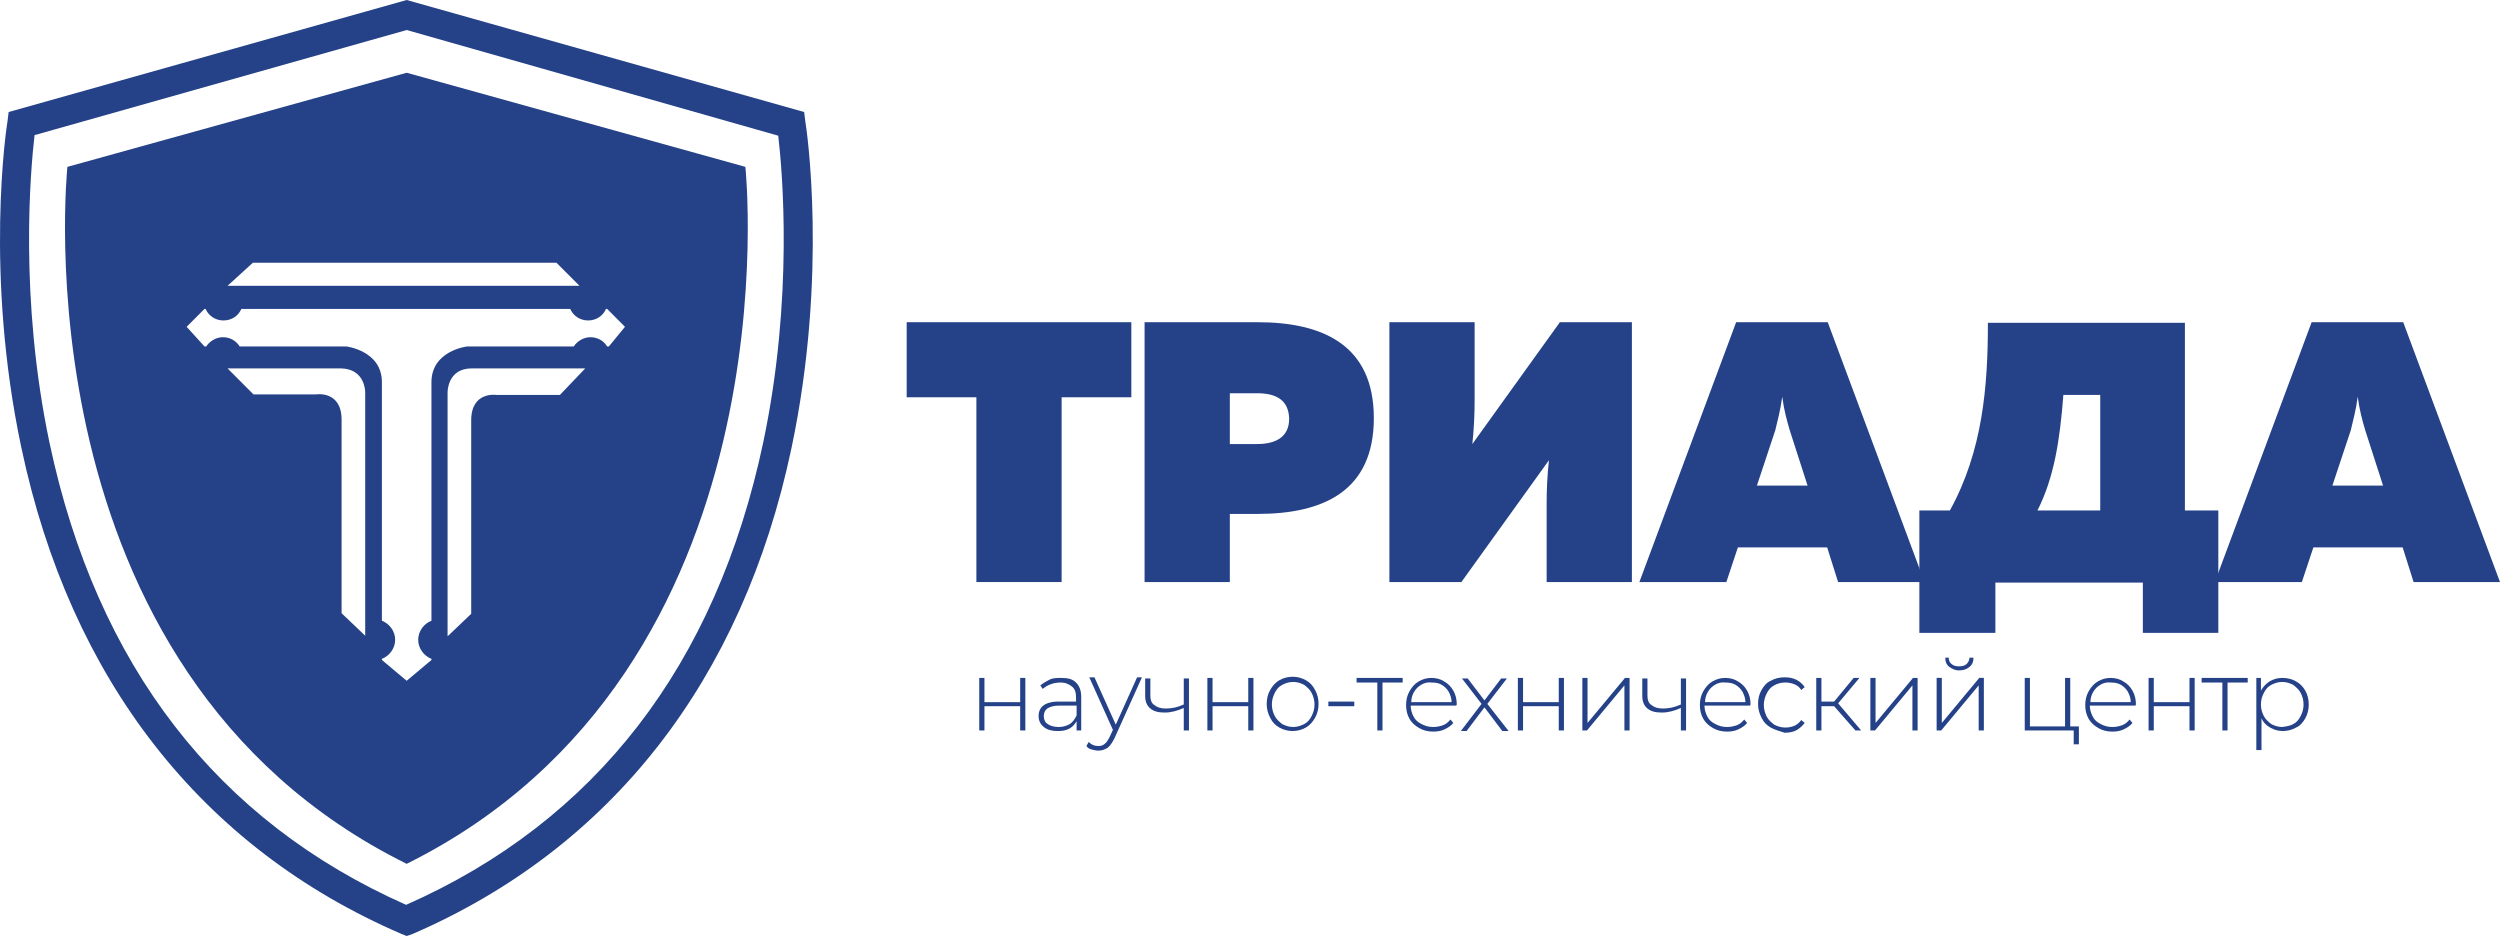 <svg width="223" height="84" viewBox="0 0 223 84" fill="none" xmlns="http://www.w3.org/2000/svg">
    <path d="M100.915 28.741V35.437H94.697V51.919H87.093V35.437H80.876V28.741H100.915Z" fill="#254289" />
    <path d="M112.167 28.741C118.025 28.741 122.546 30.802 122.546 37.291C122.546 43.781 118.075 45.842 112.167 45.842H109.701V51.919H102.096V28.741H112.167ZM112.116 35.077H109.701V39.609H112.116C113.863 39.609 114.993 38.94 114.993 37.343C114.942 35.695 113.863 35.077 112.116 35.077Z" fill="#254289" />
    <path d="M137.96 51.919V44.966C137.96 43.73 138.012 42.442 138.166 41.051L130.356 51.919H123.933V28.741H131.537V35.643C131.537 36.879 131.485 38.218 131.332 39.609L139.141 28.741H145.565V51.919H137.96Z" fill="#254289" />
    <path d="M146.233 51.919L154.864 28.741H163.034L171.666 51.919H163.959L162.983 48.829H155.018L153.991 51.919H146.233ZM156.715 43.318H161.236L159.643 38.373C159.386 37.497 159.13 36.57 158.975 35.386C158.821 36.57 158.564 37.497 158.358 38.373L156.715 43.318Z" fill="#254289" />
    <path d="M171.207 56.451V45.532H173.93C176.859 40.226 177.321 34.458 177.321 28.792H194.894V45.532H197.874V56.451H191.143V51.97H177.989V56.451H171.207ZM181.74 45.532H187.341V35.23H184.052C183.744 39.248 183.23 42.596 181.74 45.532Z" fill="#254289" />
    <path d="M197.565 51.919L206.198 28.741H214.367L223 51.919H215.292L214.317 48.829H206.352L205.325 51.919H197.565ZM208.047 43.318H212.57L210.977 38.373C210.719 37.497 210.462 36.57 210.308 35.386C210.155 36.57 209.898 37.497 209.692 38.373L208.047 43.318Z" fill="#254289" />
    <path d="M87.35 60.47H87.813V62.633H90.999V60.47H91.461V65.157H90.999V62.993H87.813V65.157H87.35V60.47Z" fill="#254289" />
    <path d="M95.983 60.882C96.291 61.191 96.445 61.603 96.445 62.169V65.157H96.034V64.333C95.88 64.59 95.675 64.848 95.366 65.002C95.058 65.157 94.75 65.208 94.339 65.208C93.825 65.208 93.414 65.105 93.106 64.848C92.797 64.59 92.643 64.281 92.643 63.869C92.643 63.457 92.797 63.148 93.054 62.942C93.311 62.736 93.773 62.581 94.39 62.581H95.983V62.221C95.983 61.757 95.88 61.448 95.623 61.242C95.366 61.036 95.058 60.882 94.596 60.882C94.287 60.882 93.979 60.933 93.722 61.036C93.414 61.139 93.208 61.294 93.003 61.448L92.797 61.139C93.054 60.933 93.311 60.779 93.619 60.624C93.928 60.47 94.287 60.47 94.647 60.47C95.264 60.47 95.675 60.573 95.983 60.882ZM95.418 64.59C95.675 64.436 95.88 64.127 96.034 63.818V62.942H94.441C93.979 62.942 93.671 63.045 93.414 63.2C93.208 63.354 93.106 63.612 93.106 63.869C93.106 64.178 93.208 64.436 93.465 64.59C93.671 64.745 94.03 64.848 94.441 64.848C94.801 64.848 95.161 64.745 95.418 64.59Z" fill="#254289" />
    <path d="M101.84 60.467L99.425 65.824C99.219 66.236 99.014 66.545 98.808 66.699C98.551 66.854 98.294 66.957 97.986 66.957C97.781 66.957 97.575 66.905 97.37 66.854C97.164 66.802 97.01 66.699 96.907 66.545L97.113 66.184C97.37 66.442 97.626 66.545 97.986 66.545C98.192 66.545 98.397 66.493 98.551 66.339C98.706 66.236 98.86 65.978 99.014 65.669L99.271 65.103L97.164 60.416H97.626L99.528 64.639L101.429 60.416H101.84V60.467Z" fill="#254289" />
    <path d="M106.055 60.47V65.157H105.592V63.148C105.027 63.406 104.462 63.56 103.896 63.56C103.331 63.56 102.92 63.457 102.612 63.2C102.304 62.942 102.149 62.581 102.149 62.066V60.521H102.612V62.066C102.612 62.427 102.715 62.736 102.972 62.891C103.228 63.097 103.537 63.2 103.999 63.2C104.513 63.2 105.027 63.097 105.592 62.839V60.521H106.055V60.47Z" fill="#254289" />
    <path d="M107.698 60.47H108.16V62.633H111.345V60.47H111.808V65.157H111.345V62.993H108.16V65.157H107.698V60.47Z" fill="#254289" />
    <path d="M114.12 64.898C113.76 64.692 113.503 64.435 113.298 64.023C113.092 63.611 112.989 63.25 112.989 62.787C112.989 62.323 113.092 61.911 113.298 61.55C113.503 61.19 113.76 60.881 114.12 60.675C114.479 60.469 114.891 60.366 115.302 60.366C115.713 60.366 116.124 60.469 116.483 60.675C116.843 60.881 117.1 61.138 117.305 61.55C117.512 61.911 117.614 62.323 117.614 62.787C117.614 63.25 117.512 63.662 117.305 64.023C117.1 64.383 116.843 64.692 116.483 64.898C116.124 65.104 115.713 65.207 115.302 65.207C114.891 65.207 114.479 65.104 114.12 64.898ZM116.329 64.589C116.638 64.435 116.843 64.177 116.997 63.868C117.151 63.559 117.254 63.25 117.254 62.838C117.254 62.426 117.151 62.117 116.997 61.808C116.843 61.499 116.586 61.293 116.329 61.087C116.021 60.932 115.713 60.829 115.353 60.829C114.993 60.829 114.686 60.932 114.377 61.087C114.068 61.241 113.863 61.499 113.709 61.808C113.555 62.117 113.452 62.426 113.452 62.838C113.452 63.25 113.555 63.559 113.709 63.868C113.863 64.177 114.12 64.383 114.377 64.589C114.686 64.744 114.993 64.847 115.353 64.847C115.713 64.847 116.021 64.744 116.329 64.589Z" fill="#254289" />
    <path d="M118.489 62.581H120.801V62.994H118.489V62.581Z" fill="#254289" />
    <path d="M125.169 60.882H123.319V65.157H122.857V60.882H121.007V60.47H125.117V60.882H125.169Z" fill="#254289" />
    <path d="M129.892 62.942H125.834C125.834 63.303 125.936 63.612 126.091 63.921C126.244 64.23 126.502 64.436 126.809 64.59C127.118 64.745 127.427 64.848 127.838 64.848C128.145 64.848 128.402 64.796 128.711 64.693C128.968 64.59 129.174 64.436 129.379 64.178L129.636 64.487C129.43 64.745 129.174 64.899 128.865 65.054C128.556 65.208 128.197 65.26 127.838 65.26C127.375 65.26 126.964 65.157 126.604 64.951C126.244 64.745 125.936 64.487 125.73 64.127C125.525 63.766 125.423 63.354 125.423 62.891C125.423 62.427 125.525 62.015 125.73 61.654C125.936 61.294 126.193 60.985 126.553 60.779C126.913 60.573 127.272 60.47 127.683 60.47C128.095 60.47 128.506 60.573 128.813 60.779C129.174 60.985 129.43 61.242 129.636 61.603C129.842 61.963 129.944 62.376 129.944 62.839L129.892 62.942ZM126.759 61.088C126.502 61.242 126.296 61.448 126.142 61.706C125.987 61.963 125.885 62.272 125.885 62.633H129.481C129.481 62.272 129.379 62.015 129.224 61.706C129.07 61.448 128.865 61.242 128.608 61.088C128.351 60.933 128.043 60.882 127.734 60.882C127.323 60.83 127.016 60.933 126.759 61.088Z" fill="#254289" />
    <path d="M134.005 65.208L132.413 63.096L130.819 65.208H130.305L132.155 62.787L130.408 60.52H130.922L132.413 62.478L133.902 60.52H134.416L132.669 62.787L134.57 65.208H134.005Z" fill="#254289" />
    <path d="M135.393 60.47H135.856V62.633H139.041V60.47H139.504V65.157H139.041V62.993H135.856V65.157H135.393V60.47Z" fill="#254289" />
    <path d="M141.146 60.47H141.608V64.487L144.948 60.47H145.359V65.157H144.897V61.139L141.557 65.157H141.146V60.47Z" fill="#254289" />
    <path d="M150.397 60.47V65.157H149.934V63.148C149.368 63.406 148.804 63.56 148.238 63.56C147.673 63.56 147.262 63.457 146.953 63.2C146.646 62.942 146.491 62.581 146.491 62.066V60.521H146.953V62.066C146.953 62.427 147.057 62.736 147.314 62.891C147.571 63.097 147.878 63.2 148.341 63.2C148.855 63.2 149.368 63.097 149.934 62.839V60.521H150.397V60.47Z" fill="#254289" />
    <path d="M156.099 62.942H152.039C152.039 63.303 152.143 63.612 152.296 63.921C152.45 64.23 152.707 64.436 153.016 64.59C153.324 64.745 153.633 64.848 154.043 64.848C154.352 64.848 154.609 64.796 154.917 64.693C155.174 64.59 155.38 64.436 155.585 64.178L155.842 64.487C155.637 64.745 155.38 64.899 155.071 65.054C154.763 65.208 154.404 65.26 154.043 65.26C153.581 65.26 153.17 65.157 152.811 64.951C152.45 64.745 152.143 64.487 151.937 64.127C151.732 63.766 151.628 63.354 151.628 62.891C151.628 62.427 151.732 62.015 151.937 61.654C152.143 61.294 152.4 60.985 152.759 60.779C153.118 60.573 153.479 60.47 153.89 60.47C154.301 60.47 154.712 60.573 155.02 60.779C155.38 60.985 155.637 61.242 155.842 61.603C156.048 61.963 156.15 62.376 156.15 62.839L156.099 62.942ZM152.965 61.088C152.707 61.242 152.502 61.448 152.348 61.706C152.194 61.963 152.091 62.272 152.091 62.633H155.688C155.688 62.272 155.585 62.015 155.431 61.706C155.276 61.448 155.071 61.242 154.815 61.088C154.558 60.933 154.249 60.882 153.941 60.882C153.529 60.83 153.222 60.933 152.965 61.088Z" fill="#254289" />
    <path d="M157.948 64.897C157.589 64.691 157.332 64.433 157.127 64.021C156.921 63.609 156.818 63.248 156.818 62.785C156.818 62.321 156.921 61.909 157.127 61.549C157.332 61.188 157.589 60.879 157.948 60.725C158.309 60.519 158.72 60.416 159.182 60.416C159.542 60.416 159.901 60.467 160.21 60.621C160.517 60.776 160.774 60.982 160.98 61.291L160.672 61.549C160.517 61.291 160.312 61.137 160.056 61.034C159.799 60.931 159.542 60.879 159.233 60.879C158.874 60.879 158.514 60.982 158.257 61.137C157.948 61.291 157.743 61.549 157.589 61.858C157.435 62.167 157.332 62.527 157.332 62.888C157.332 63.248 157.435 63.609 157.589 63.918C157.743 64.227 158 64.433 158.257 64.639C158.565 64.794 158.874 64.897 159.233 64.897C159.542 64.897 159.799 64.845 160.056 64.742C160.312 64.639 160.517 64.433 160.672 64.227L160.98 64.485C160.774 64.742 160.517 65 160.21 65.154C159.901 65.309 159.542 65.36 159.182 65.36C158.72 65.206 158.309 65.103 157.948 64.897Z" fill="#254289" />
    <path d="M163.601 62.993H162.471V65.157H162.009V60.47H162.471V62.581H163.601L165.348 60.47H165.862L163.962 62.736L166.016 65.157H165.503L163.601 62.993Z" fill="#254289" />
    <path d="M166.837 60.47H167.3V64.487L170.64 60.47H171.051V65.157H170.588V61.139L167.249 65.157H166.837V60.47Z" fill="#254289" />
    <path d="M172.747 60.468H173.21V64.486L176.55 60.468H176.961V65.155H176.498V61.138L173.158 65.155H172.747V60.468ZM173.878 59.49C173.621 59.284 173.518 59.026 173.518 58.666H173.826C173.826 58.923 173.929 59.129 174.083 59.232C174.237 59.387 174.494 59.438 174.751 59.438C175.008 59.438 175.265 59.387 175.419 59.232C175.573 59.078 175.676 58.871 175.676 58.666H176.036C176.036 59.026 175.932 59.284 175.676 59.49C175.419 59.696 175.162 59.799 174.751 59.799C174.34 59.799 174.135 59.644 173.878 59.49Z" fill="#254289" />
    <path d="M185.437 64.796V66.393H184.974V65.157H180.607V60.47H181.069V64.796H184.204V60.47H184.666V64.796H185.437Z" fill="#254289" />
    <path d="M190.473 62.942H186.414C186.414 63.303 186.518 63.612 186.672 63.921C186.825 64.23 187.082 64.436 187.391 64.59C187.699 64.745 188.008 64.848 188.419 64.848C188.726 64.848 188.983 64.796 189.292 64.693C189.549 64.59 189.755 64.436 189.96 64.178L190.217 64.487C190.012 64.745 189.755 64.899 189.446 65.054C189.138 65.208 188.778 65.26 188.419 65.26C187.956 65.26 187.545 65.157 187.186 64.951C186.825 64.745 186.518 64.487 186.312 64.127C186.107 63.766 186.003 63.354 186.003 62.891C186.003 62.427 186.107 62.015 186.312 61.654C186.518 61.294 186.774 60.985 187.134 60.779C187.493 60.573 187.854 60.47 188.265 60.47C188.676 60.47 189.087 60.573 189.394 60.779C189.755 60.985 190.012 61.242 190.217 61.603C190.423 61.963 190.525 62.376 190.525 62.839L190.473 62.942ZM187.34 61.088C187.082 61.242 186.877 61.448 186.723 61.706C186.568 61.963 186.466 62.272 186.466 62.633H190.062C190.062 62.272 189.96 62.015 189.806 61.706C189.651 61.448 189.446 61.242 189.189 61.088C188.933 60.933 188.624 60.882 188.315 60.882C187.904 60.83 187.597 60.933 187.34 61.088Z" fill="#254289" />
    <path d="M191.654 60.47H192.117V62.633H195.302V60.47H195.765V65.157H195.302V62.993H192.117V65.157H191.654V60.47Z" fill="#254289" />
    <path d="M200.547 60.882H198.697V65.157H198.235V60.882H196.385V60.47H200.496V60.882H200.547Z" fill="#254289" />
    <path d="M204.809 60.779C205.17 60.985 205.426 61.242 205.631 61.603C205.837 61.963 205.94 62.376 205.94 62.839C205.94 63.303 205.837 63.715 205.631 64.075C205.426 64.436 205.17 64.745 204.809 64.899C204.45 65.105 204.039 65.208 203.628 65.208C203.216 65.208 202.857 65.105 202.498 64.899C202.137 64.693 201.881 64.436 201.726 64.075V66.908H201.264V60.47H201.676V61.603C201.881 61.242 202.137 60.985 202.446 60.779C202.805 60.573 203.166 60.47 203.577 60.47C204.039 60.47 204.45 60.573 204.809 60.779ZM204.552 64.59C204.861 64.436 205.067 64.178 205.22 63.869C205.375 63.56 205.477 63.251 205.477 62.839C205.477 62.427 205.375 62.118 205.22 61.809C205.067 61.5 204.809 61.294 204.552 61.088C204.245 60.933 203.936 60.83 203.577 60.83C203.216 60.83 202.909 60.933 202.6 61.088C202.292 61.242 202.087 61.5 201.932 61.809C201.778 62.118 201.676 62.427 201.676 62.839C201.676 63.251 201.778 63.56 201.932 63.869C202.087 64.178 202.343 64.384 202.6 64.59C202.909 64.745 203.216 64.848 203.577 64.848C203.936 64.796 204.296 64.745 204.552 64.59Z" fill="#254289" />
    <path d="M36.276 83.492L35.762 83.286C17.984 75.612 6.269 60.623 1.902 39.918C-1.387 24.414 0.566 11.383 0.669 10.816L0.771 9.992L36.276 0L71.73 9.992L71.833 10.816C71.935 11.383 73.888 24.414 70.6 39.969C66.232 60.675 54.517 75.663 36.739 83.338L36.276 83.492ZM3.083 12.053C2.724 15.143 1.696 26.577 4.419 39.506C8.633 59.387 19.372 73.243 36.225 80.711C53.13 73.243 63.868 59.336 68.082 39.454C70.805 26.526 69.777 15.143 69.418 12.104L36.276 2.678L3.083 12.053Z" fill="#254289" />
    <path d="M66.488 14.884L36.276 6.489L6.012 14.884C6.012 14.884 1.285 59.747 36.276 77.053C71.216 59.695 66.488 14.884 66.488 14.884ZM22.557 23.434H49.635L51.69 25.495H20.296L22.557 23.434ZM32.576 35.023V56.708L30.47 54.699C30.47 54.699 30.47 40.123 30.47 37.444C30.47 34.818 28.209 35.178 28.209 35.178H22.608L20.296 32.86C20.296 32.86 28.209 32.86 30.418 32.86C32.628 32.912 32.576 35.023 32.576 35.023ZM49.943 35.23H44.291C44.291 35.23 42.031 34.869 42.031 37.496C42.031 40.123 42.031 54.751 42.031 54.751L39.924 56.759V35.023C39.924 35.023 39.873 32.86 42.082 32.86C44.291 32.86 52.204 32.86 52.204 32.86L49.943 35.23ZM54.311 30.903H54.157C53.848 30.388 53.283 30.079 52.667 30.079C52.05 30.079 51.485 30.439 51.177 30.903H41.671C41.671 30.903 38.485 31.264 38.485 34.096C38.485 36.208 38.485 49.136 38.485 55.369C37.817 55.626 37.303 56.296 37.303 57.068C37.303 57.841 37.817 58.511 38.485 58.768C38.485 58.82 38.485 58.871 38.485 58.871L36.276 60.725L34.066 58.871C34.066 58.871 34.066 58.82 34.066 58.768C34.734 58.511 35.248 57.841 35.248 57.068C35.248 56.296 34.734 55.626 34.066 55.369C34.066 49.085 34.066 36.208 34.066 34.096C34.066 31.264 30.881 30.903 30.881 30.903H21.375C21.067 30.388 20.502 30.079 19.885 30.079C19.268 30.079 18.703 30.439 18.395 30.903H18.241L16.648 29.152L18.241 27.555H18.343C18.6 28.173 19.217 28.585 19.936 28.585C20.656 28.585 21.272 28.173 21.529 27.555H50.868C51.125 28.173 51.742 28.585 52.461 28.585C53.181 28.585 53.797 28.173 54.054 27.555H54.157L55.749 29.152L54.311 30.903Z" fill="#254289" />
</svg>
    